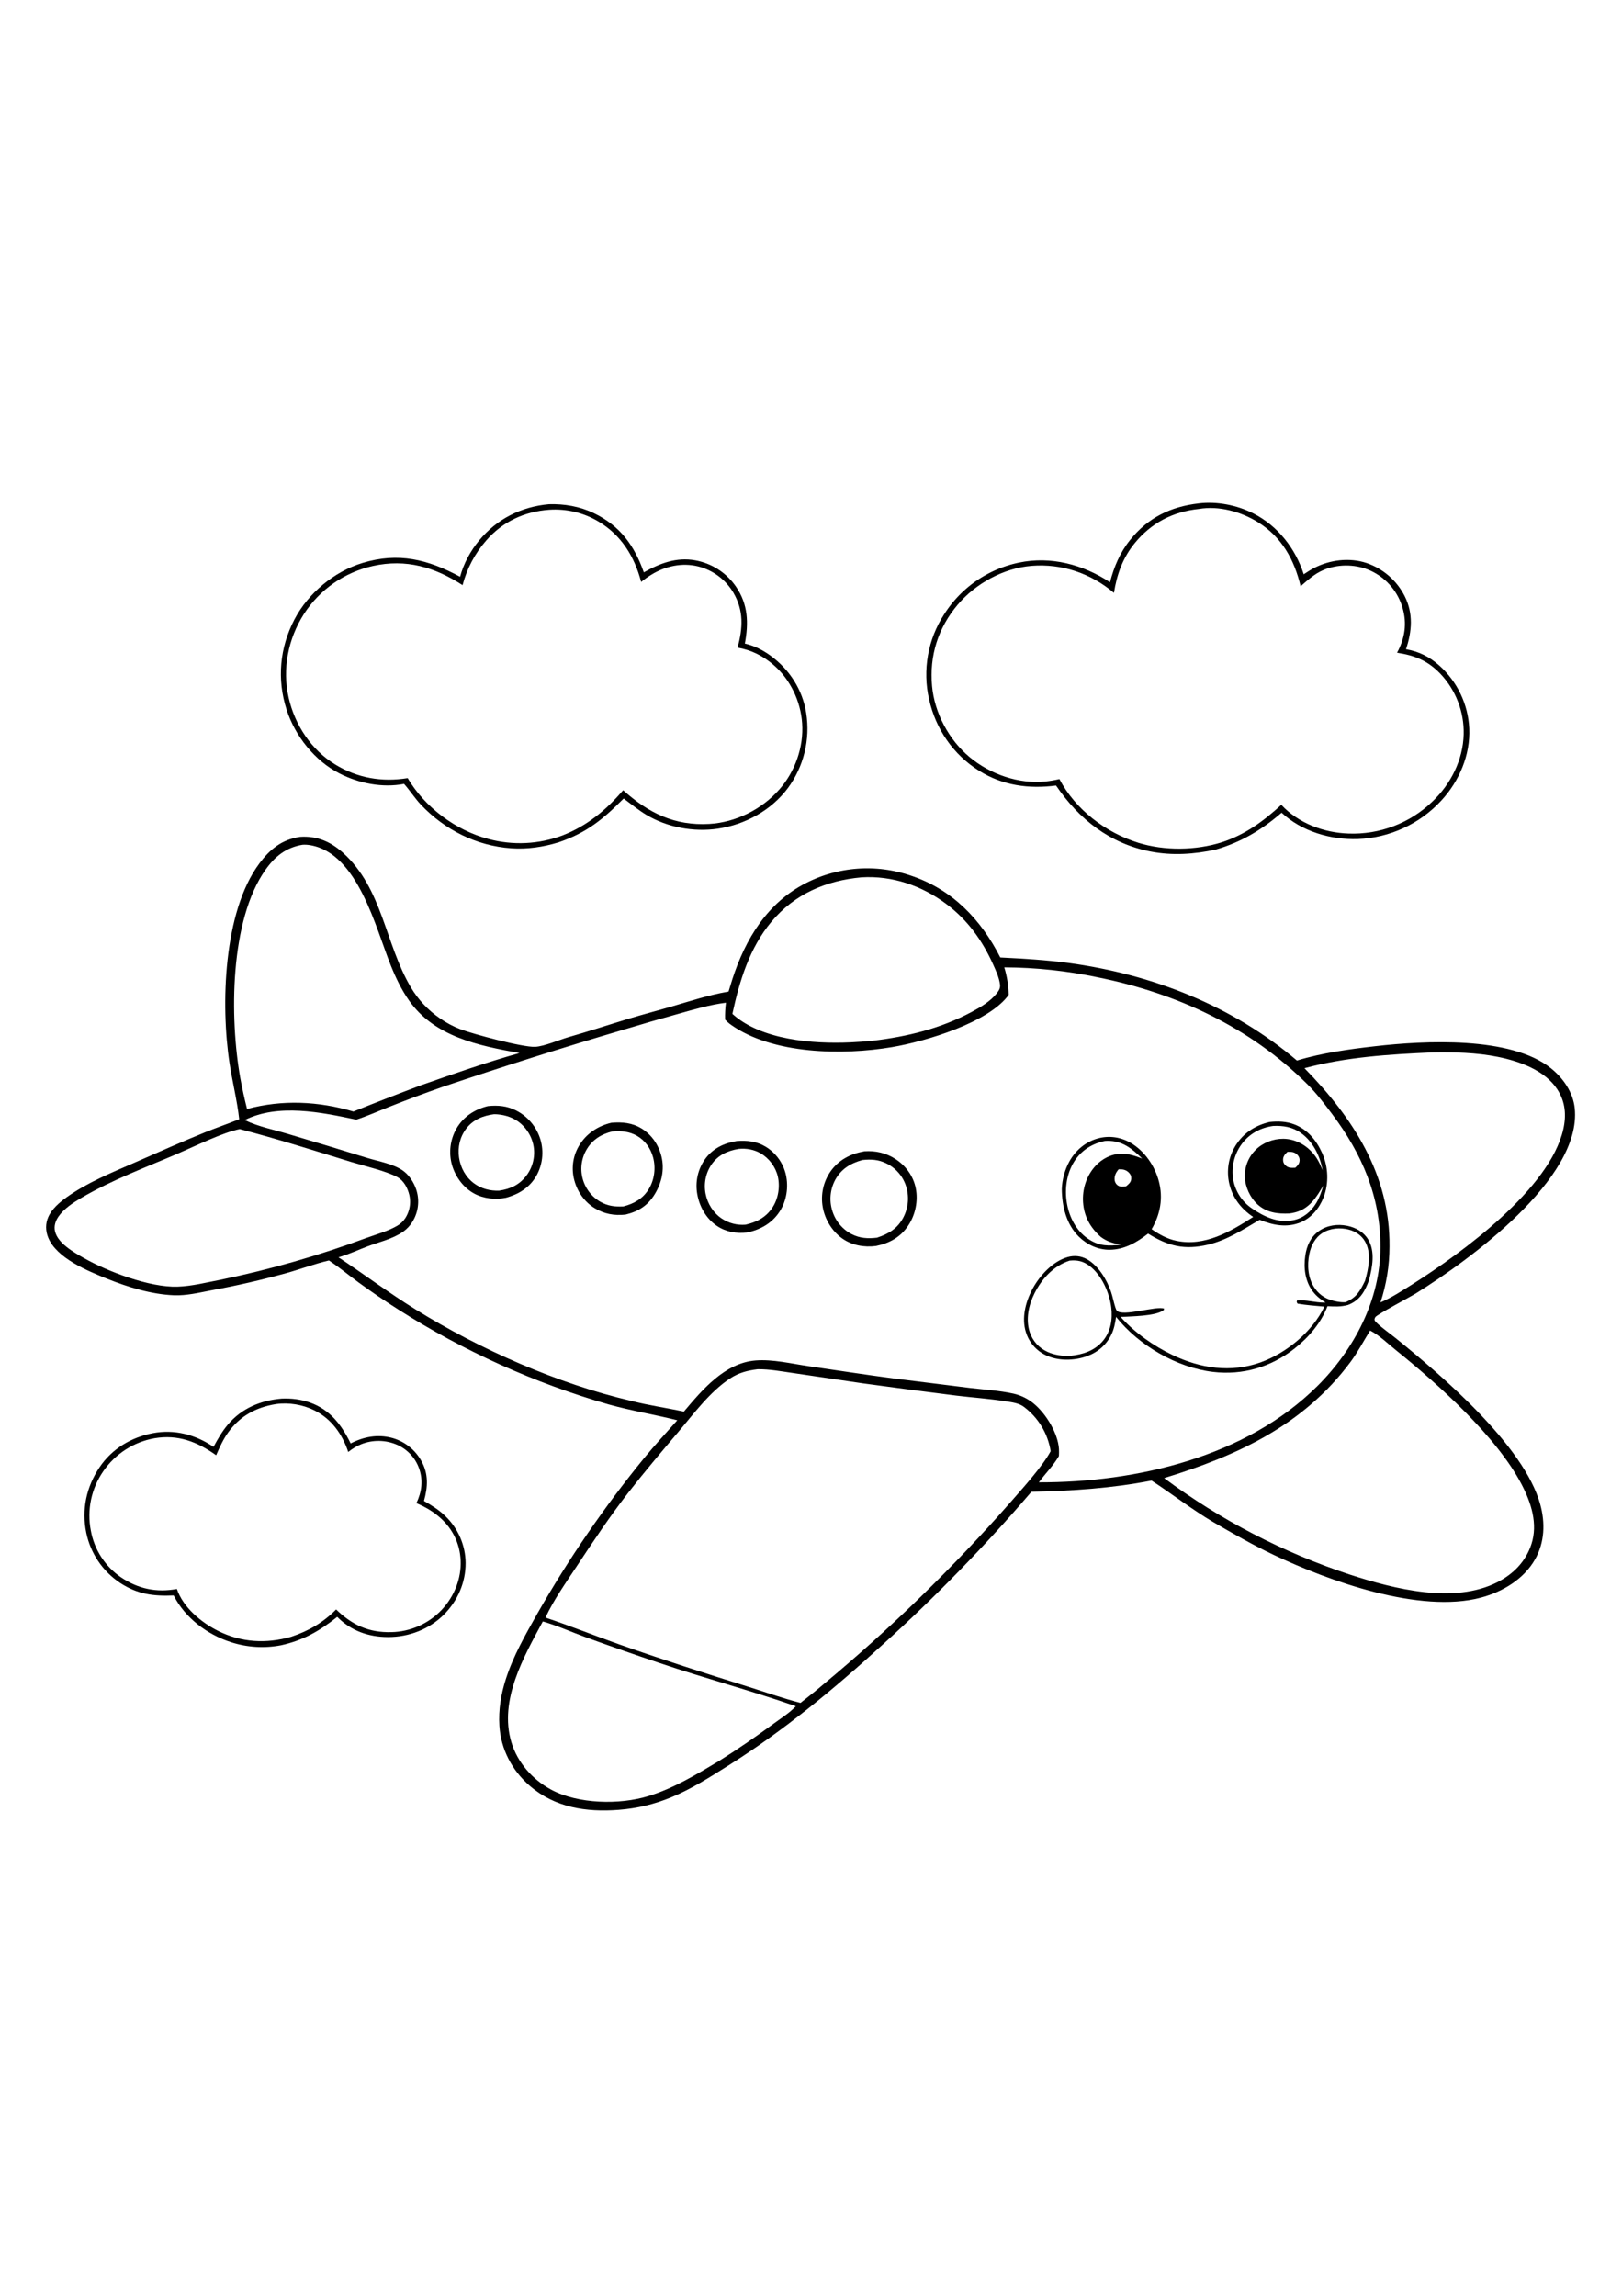 <?xml version="1.0" encoding="utf-8"?>
<!-- Generator: Adobe Illustrator 27.5.0, SVG Export Plug-In . SVG Version: 6.00 Build 0)  -->
<svg xmlns="http://www.w3.org/2000/svg" xmlns:xlink="http://www.w3.org/1999/xlink" viewBox="0 0 5000 5000" width="595" height="842" preserveAspectRatio="xMidYMid meet" data-scaled="true">
<g>
	<path d="M1434.111,3758.65c-0.371-3.343-0.825-6.675-1.362-9.995c-0.537-3.32-1.156-6.626-1.855-9.917
		c-0.703-3.291-1.486-6.561-2.349-9.81c-0.866-3.252-1.81-6.479-2.832-9.682c-1.025-3.207-2.131-6.383-3.315-9.531
		c-1.182-3.151-2.441-6.27-3.779-9.356c-1.341-3.086-2.757-6.136-4.248-9.15c-1.488-3.017-3.052-5.994-4.692-8.931
		c-1.637-2.939-3.348-5.835-5.132-8.687c-1.784-2.851-3.636-5.657-5.557-8.418c-1.924-2.76-3.914-5.472-5.972-8.135
		c-2.057-2.659-4.18-5.267-6.367-7.822c-2.191-2.555-4.442-5.055-6.753-7.5c-2.311-2.445-4.682-4.829-7.114-7.153
		c-19.648-19.17-42.129-33.018-65.835-46.587c12.017-43.467,14.57-84.116-8.906-124.834c-1.208-2.126-2.467-4.219-3.779-6.279
		c-1.312-2.064-2.674-4.092-4.087-6.084c-1.413-1.995-2.874-3.953-4.385-5.874c-1.51-1.924-3.068-3.807-4.673-5.65
		c-1.601-1.846-3.249-3.651-4.941-5.415c-1.693-1.761-3.427-3.48-5.205-5.156c-1.781-1.677-3.6-3.309-5.459-4.897
		c-1.859-1.585-3.757-3.125-5.693-4.619c-1.934-1.491-3.905-2.933-5.913-4.326c-2.005-1.396-4.046-2.741-6.123-4.033
		c-2.074-1.292-4.178-2.534-6.313-3.726c-2.135-1.188-4.299-2.323-6.489-3.403c-2.191-1.08-4.407-2.108-6.65-3.081
		c-2.243-0.97-4.508-1.885-6.797-2.744s-4.596-1.66-6.924-2.402c-2.328-0.745-4.673-1.432-7.036-2.061
		c-44.146-11.499-86.729-3.301-126.641,17.329c-27.979-57.265-63.701-104.385-125.835-126.191
		c-28.159-9.883-56.924-13.257-86.65-12.002c-65.41,5.557-124.102,29.976-166.841,81.055c-17.427,20.83-30.527,43.877-43.423,67.666
		c-55.527-37.759-120.352-54.878-187.039-42.163c-67.116,12.798-126.253,48.286-164.489,105.332
		c-40.598,60.576-55.565,130.513-40.641,202.09c0.812,3.896,1.718,7.77,2.719,11.621c1.001,3.854,2.095,7.681,3.282,11.479
		c1.188,3.799,2.467,7.567,3.838,11.304c1.371,3.737,2.832,7.438,4.384,11.104c1.552,3.665,3.192,7.29,4.92,10.874
		c1.728,3.587,3.543,7.129,5.444,10.625c1.901,3.496,3.886,6.945,5.955,10.347c2.069,3.398,4.22,6.745,6.453,10.039
		c2.233,3.297,4.544,6.537,6.935,9.717c2.391,3.183,4.857,6.305,7.4,9.365c2.543,3.063,5.159,6.062,7.848,8.994
		c2.689,2.936,5.448,5.804,8.277,8.603c2.829,2.799,5.725,5.529,8.687,8.188c2.962,2.656,5.987,5.241,9.075,7.754
		c3.088,2.51,6.236,4.943,9.443,7.3c3.207,2.36,6.47,4.639,9.788,6.836c53.717,35.005,102.179,41.094,164.854,38.481
		c34.99,69.028,103.364,120.42,176.152,143.848c6.218,2.018,12.492,3.84,18.823,5.464c6.331,1.625,12.708,3.047,19.131,4.268
		c6.423,1.224,12.876,2.244,19.36,3.062c6.488,0.817,12.993,1.428,19.517,1.836c6.523,0.407,13.053,0.609,19.59,0.605
		c6.536-0.003,13.066-0.211,19.59-0.625c6.523-0.413,13.027-1.031,19.512-1.851c6.488-0.823,12.941-1.849,19.36-3.076
		c68.174-14.927,119.131-44.175,173.198-87.456c42.583,43.003,96.133,61.919,156.206,62.139
		c64.536,0.229,127.983-23.901,173.603-70.078c41.914-42.427,66.289-98.604,65.972-158.486c-0.036-3.363-0.156-6.724-0.361-10.083
		C1434.768,3765.348,1434.482,3761.997,1434.111,3758.65z M1361.528,3923.519c-2.497,2.637-5.055,5.208-7.676,7.715
		c-2.624,2.51-5.306,4.953-8.047,7.329c-2.744,2.376-5.545,4.683-8.403,6.919c-2.858,2.24-5.768,4.406-8.73,6.5
		c-2.965,2.093-5.981,4.111-9.048,6.055c-3.063,1.943-6.174,3.812-9.331,5.605c-3.157,1.79-6.356,3.501-9.595,5.132
		c-3.242,1.631-6.523,3.182-9.844,4.653c-3.317,1.468-6.67,2.854-10.059,4.16c-3.385,1.302-6.802,2.521-10.249,3.657
		c-3.447,1.136-6.921,2.184-10.42,3.145c-3.499,0.964-7.02,1.841-10.562,2.632c-3.542,0.788-7.101,1.488-10.679,2.1
		s-7.168,1.136-10.771,1.572c-3.604,0.433-7.215,0.778-10.835,1.035c-3.62,0.253-7.245,0.42-10.874,0.498
		c-69.995,1.821-120.581-22.095-170.317-69.863c-39.961,40.396-84.937,66.421-138.76,84.229
		c-76.772,21.885-152.91,17.759-224.878-18.125c-51.958-25.908-108.188-72.49-127.129-129.253
		c-62.816,11.543-119.293-0.151-172.511-36.055c-3.021-2.073-5.988-4.222-8.902-6.445c-2.914-2.22-5.771-4.512-8.572-6.875
		c-2.8-2.363-5.541-4.795-8.221-7.295c-2.68-2.497-5.297-5.06-7.85-7.69c-2.553-2.627-5.039-5.317-7.459-8.071
		c-2.42-2.751-4.77-5.56-7.05-8.428c-2.281-2.868-4.489-5.791-6.625-8.77c-2.135-2.978-4.196-6.007-6.182-9.087
		c-1.986-3.079-3.894-6.206-5.724-9.38c-1.831-3.174-3.582-6.392-5.253-9.653c-1.671-3.262-3.261-6.563-4.768-9.902
		c-1.508-3.34-2.932-6.716-4.272-10.127c-1.34-3.408-2.595-6.849-3.765-10.322c-1.17-3.473-2.253-6.973-3.249-10.498
		c-0.996-3.529-1.905-7.078-2.725-10.649c-0.821-3.571-1.552-7.16-2.195-10.767c-0.768-3.933-1.438-7.881-2.009-11.846
		c-0.571-3.965-1.042-7.941-1.414-11.929c-0.371-3.988-0.643-7.983-0.815-11.987c-0.172-4-0.243-8.005-0.213-12.012
		c0.029-4.007,0.158-8.009,0.388-12.007c0.23-4.001,0.559-7.991,0.989-11.973c0.43-3.984,0.959-7.954,1.587-11.909
		c0.629-3.958,1.356-7.897,2.181-11.816c0.826-3.919,1.749-7.815,2.77-11.689c1.021-3.874,2.138-7.72,3.352-11.538
		c1.214-3.819,2.522-7.603,3.925-11.353c1.403-3.753,2.899-7.469,4.489-11.147c1.589-3.675,3.269-7.31,5.04-10.903
		c1.771-3.594,3.632-7.14,5.581-10.64c1.949-3.499,3.984-6.948,6.106-10.347c2.122-3.398,4.328-6.742,6.617-10.029
		c2.273-3.298,4.626-6.537,7.058-9.717c2.433-3.18,4.943-6.299,7.529-9.355c2.587-3.057,5.248-6.049,7.982-8.975
		c2.735-2.923,5.54-5.778,8.416-8.564c2.876-2.79,5.819-5.504,8.829-8.144c3.01-2.64,6.083-5.205,9.22-7.695
		c3.136-2.491,6.332-4.901,9.588-7.232c3.255-2.331,6.567-4.58,9.934-6.748c3.367-2.168,6.785-4.251,10.255-6.25
		c3.47-1.999,6.987-3.911,10.551-5.738c3.564-1.826,7.172-3.563,10.822-5.21c3.65-1.647,7.339-3.202,11.065-4.663
		c3.727-1.465,7.488-2.837,11.283-4.116c3.795-1.279,7.618-2.464,11.472-3.555c3.853-1.091,7.731-2.085,11.633-2.983
		c3.902-0.898,7.825-1.699,11.767-2.402c72.896-12.324,131.861,10.669,190.304,52.231c10.815-24.648,21.616-48.848,37.505-70.767
		c36.968-50.991,86.128-76.938,147.388-86.865c39.546-5.454,82.378,1.719,118.066,19.507
		c52.725,26.284,85.928,73.267,104.243,128.135c12.656-9.976,25.879-18.364,40.898-24.248c2.188-0.856,4.393-1.657,6.616-2.402
		c2.227-0.746,4.469-1.437,6.728-2.075c2.259-0.635,4.533-1.216,6.821-1.743c2.288-0.524,4.588-0.993,6.899-1.406
		c2.311-0.414,4.63-0.768,6.958-1.064c2.328-0.299,4.661-0.542,7.002-0.728c2.34-0.182,4.684-0.309,7.031-0.381
		c2.344-0.069,4.689-0.08,7.036-0.034c2.347,0.045,4.692,0.148,7.036,0.307c2.34,0.159,4.676,0.378,7.007,0.654
		c2.331,0.274,4.655,0.606,6.973,0.997c2.314,0.387,4.618,0.832,6.909,1.333c2.295,0.504,4.575,1.063,6.841,1.675
		c2.266,0.615,4.515,1.284,6.748,2.007s4.447,1.5,6.641,2.334c2.194,0.833,4.367,1.719,6.519,2.656
		c1.927,0.846,3.83,1.74,5.708,2.68c1.881,0.94,3.737,1.929,5.567,2.964c1.833,1.035,3.636,2.114,5.41,3.237
		c1.777,1.126,3.525,2.297,5.244,3.511c1.716,1.211,3.402,2.466,5.059,3.765c1.654,1.299,3.273,2.638,4.858,4.019
		c1.589,1.38,3.141,2.8,4.658,4.258c1.514,1.455,2.992,2.949,4.433,4.483c1.439,1.533,2.839,3.1,4.199,4.702
		c1.364,1.601,2.684,3.237,3.96,4.907c1.279,1.67,2.516,3.371,3.711,5.103c1.195,1.732,2.344,3.491,3.448,5.278
		c1.107,1.79,2.166,3.607,3.179,5.449c1.012,1.843,1.979,3.709,2.9,5.601c0.918,1.891,1.789,3.804,2.612,5.737
		c0.823,1.937,1.598,3.892,2.324,5.864c13.613,37.29,8.892,73.076-7.793,108.35c27.798,11.719,52.783,26.26,75.205,46.626
		c37.31,33.891,58.916,79.16,61.143,129.556C1422.47,3827.562,1400.146,3882.386,1361.528,3923.519z"/>
	<path d="M1047.001,1346.132c59.854,30.444,132.178,44.785,198.535,31.919l2.036,2.32c17.661,20.332,32.134,43.154,50.747,62.695
		c73.545,77.202,170.664,125.962,277.515,133.428c49.834,3.486,98.804-3.833,146.401-18.481
		c86.484-29.399,137.197-71.357,200.283-134.829c22.817,16.836,45.186,35.415,69.482,50.029
		c64.385,38.721,146.362,53.789,220.464,42.891c84.185-12.383,165-56.299,216.289-125.088c3.018-4.095,5.933-8.261,8.745-12.5
		c2.813-4.242,5.518-8.548,8.115-12.92c2.598-4.372,5.086-8.806,7.466-13.301c2.383-4.496,4.652-9.048,6.807-13.657
		c2.155-4.606,4.194-9.265,6.118-13.975c1.924-4.707,3.73-9.459,5.42-14.258c1.693-4.798,3.263-9.635,4.712-14.512
		c1.452-4.876,2.781-9.785,3.989-14.727c1.211-4.941,2.296-9.909,3.257-14.902c0.964-4.993,1.803-10.01,2.52-15.049
		c0.716-5.036,1.307-10.086,1.772-15.151c0.466-5.065,0.806-10.138,1.021-15.22c0.215-5.085,0.304-10.169,0.269-15.254
		c-0.036-5.088-0.198-10.171-0.488-15.249c-0.286-5.078-0.698-10.146-1.235-15.205c-0.537-5.059-1.199-10.101-1.987-15.127
		c-11.118-71.768-51.216-134.248-109.702-176.865c-23.882-17.407-50.459-30.981-79.404-37.534
		c11.67-63.511,10.259-120.371-27.339-175.376c-1.813-2.643-3.691-5.239-5.635-7.788c-1.94-2.552-3.944-5.054-6.01-7.505
		c-2.067-2.448-4.193-4.845-6.377-7.192c-2.188-2.344-4.43-4.632-6.729-6.865c-2.298-2.236-4.652-4.412-7.061-6.528
		c-2.406-2.116-4.863-4.171-7.373-6.167c-2.507-1.995-5.063-3.927-7.671-5.796c-2.604-1.868-5.252-3.672-7.945-5.41
		c-2.695-1.735-5.431-3.403-8.208-5.005c-2.777-1.602-5.592-3.133-8.447-4.595c-2.852-1.461-5.739-2.852-8.662-4.17
		c-2.92-1.315-5.872-2.559-8.857-3.731c-2.985-1.172-5.996-2.269-9.033-3.291c-3.037-1.022-6.099-1.969-9.185-2.842
		c-3.086-0.869-6.191-1.662-9.316-2.378c-3.122-0.716-6.261-1.354-9.419-1.914c-57.461-10.376-108.97,9.165-158.203,37.114
		c-29.268-83.027-73.345-143.755-154.272-182.626c-42.837-20.576-90.762-28.882-138.1-27.417
		c-85.215,7.529-160.137,45.063-215.01,111.279c-26.992,32.578-48.022,71.382-59.018,112.31
		c-99.155-53.54-189.907-76.245-300.947-42.534c-87.427,26.543-167.27,92.983-209.585,173.828
		c-45.547,87.026-54.424,184.336-24.438,277.798C909.526,1230.537,969.98,1306.953,1047.001,1346.132z M936.777,854.614
		c3.005-4.662,6.12-9.247,9.346-13.755c3.229-4.508,6.566-8.936,10.01-13.281c3.441-4.346,6.987-8.605,10.64-12.778
		c3.652-4.17,7.404-8.25,11.255-12.241c3.848-3.991,7.793-7.884,11.836-11.68c4.04-3.799,8.169-7.495,12.388-11.089
		c4.222-3.597,8.529-7.088,12.92-10.474c4.391-3.385,8.862-6.662,13.413-9.829c4.547-3.167,9.172-6.222,13.872-9.165
		c4.7-2.942,9.469-5.768,14.307-8.477c4.837-2.708,9.738-5.298,14.702-7.768s9.985-4.819,15.063-7.046
		c5.078-2.227,10.208-4.326,15.391-6.299c5.179-1.976,10.405-3.825,15.679-5.547c5.27-1.719,10.579-3.309,15.928-4.771
		c5.348-1.461,10.729-2.791,16.142-3.989c102.114-22.51,190.137,3.477,276.245,59.106c1.657-6.354,3.496-12.656,5.518-18.906
		c2.025-6.247,4.228-12.43,6.611-18.55c2.386-6.116,4.946-12.16,7.681-18.13c2.737-5.97,5.646-11.856,8.725-17.656
		c3.08-5.801,6.325-11.507,9.736-17.119c3.415-5.612,6.987-11.118,10.718-16.518c3.734-5.403,7.622-10.693,11.665-15.869
		c4.043-5.176,8.232-10.229,12.568-15.161c50.615-58.051,117.622-88.891,193.921-94.399c6.523-0.449,13.055-0.653,19.595-0.61
		c6.54,0.042,13.068,0.329,19.585,0.859c6.517,0.53,13.006,1.305,19.468,2.324c6.458,1.016,12.871,2.273,19.238,3.774
		c6.364,1.497,12.665,3.23,18.901,5.2c6.234,1.973,12.386,4.175,18.457,6.606c6.071,2.432,12.041,5.088,17.91,7.969
		c5.873,2.881,11.628,5.977,17.266,9.287c71.455,41.943,112.3,108.432,132.998,187.04c9.761-8.213,20.449-15.552,31.304-22.251
		c43.213-26.665,95.4-38.042,145.19-25.44c2.783,0.713,5.545,1.493,8.286,2.339c2.744,0.85,5.467,1.764,8.169,2.744
		c2.698,0.983,5.371,2.03,8.018,3.14c2.65,1.113,5.269,2.288,7.856,3.525c2.591,1.24,5.15,2.544,7.676,3.911
		c2.529,1.364,5.021,2.79,7.476,4.277c2.458,1.484,4.878,3.029,7.261,4.634c2.379,1.605,4.72,3.269,7.021,4.99
		c2.298,1.719,4.554,3.493,6.768,5.322c2.213,1.83,4.381,3.713,6.504,5.649c2.122,1.937,4.194,3.924,6.216,5.962
		c2.025,2.035,3.999,4.12,5.923,6.255c1.92,2.132,3.789,4.312,5.605,6.538c1.813,2.227,3.573,4.496,5.279,6.807
		c1.706,2.311,3.353,4.662,4.941,7.051c1.588,2.393,3.118,4.823,4.59,7.29c32.788,56.216,29.262,109.014,13.208,169.702
		c42.349,7.27,78.608,25.474,111.113,53.608c51.514,44.585,83.296,111.865,87.876,179.629
		c4.971,73.628-21.812,148.803-70.469,204.043c-53.882,61.167-134.17,101.308-215.6,106.015
		c-107.515,6.221-187.754-33.853-265.708-103.818c-52.954,61.558-110.806,109.438-186.968,139.272
		c-4.522,1.699-9.074,3.311-13.657,4.834c-4.583,1.523-9.196,2.957-13.838,4.302c-4.639,1.344-9.302,2.598-13.989,3.76
		c-4.691,1.162-9.401,2.233-14.131,3.213c-4.729,0.98-9.476,1.867-14.238,2.661c-4.766,0.794-9.544,1.496-14.336,2.104
		c-4.792,0.609-9.595,1.125-14.409,1.548c-4.811,0.423-9.629,0.752-14.453,0.987c-4.824,0.234-9.652,0.376-14.482,0.425
		c-4.831,0.046-9.66-0.002-14.487-0.142c-4.828-0.14-9.652-0.374-14.473-0.703c-4.818-0.329-9.629-0.75-14.434-1.265
		c-4.802-0.514-9.592-1.123-14.37-1.826c-4.779-0.7-9.543-1.494-14.292-2.383c-4.749-0.885-9.479-1.864-14.189-2.935
		c-4.71-1.071-9.398-2.233-14.063-3.486c-101.113-26.47-196.343-97.515-249.487-187.69c-78.95,12.998-154.976-0.039-223.628-42.154
		c-73.799-45.273-124.087-121.831-143.184-205.464C869.614,1023.955,888.09,931.167,936.777,854.614z"/>
	<path d="M2856.278,1066.357c0.42,5.674,0.983,11.334,1.689,16.982c0.707,5.645,1.552,11.27,2.539,16.875
		c0.986,5.602,2.113,11.177,3.379,16.724c20.444,92.002,74.165,170.596,154.297,220.718c72.832,45.557,153.31,56.392,237.207,45.444
		c70.567,104.165,166.138,179.102,291.665,203.413c67.168,13.008,133.994,8.388,200.474-6.001
		c78.813-22.959,141.25-60.298,203.154-113.608c62.1,57.886,151.372,83.789,235.176,81.074c6.051-0.231,12.095-0.612,18.13-1.143
		c6.032-0.527,12.047-1.205,18.047-2.031c6.002-0.824,11.979-1.795,17.93-2.915c5.953-1.12,11.875-2.386,17.764-3.799
		c5.888-1.413,11.74-2.969,17.554-4.668c5.814-1.699,11.582-3.54,17.305-5.522c5.723-1.986,11.393-4.11,17.012-6.372
		c5.618-2.262,11.177-4.661,16.675-7.197c5.501-2.539,10.936-5.21,16.304-8.013c5.367-2.803,10.664-5.737,15.889-8.804
		c5.225-3.066,10.369-6.258,15.435-9.575c5.065-3.32,10.047-6.761,14.946-10.322c4.896-3.564,9.702-7.248,14.419-11.05
		c4.713-3.799,9.333-7.713,13.857-11.743c4.521-4.027,8.942-8.164,13.262-12.412c4.32-4.245,8.532-8.594,12.637-13.047
		c55.166-59.473,89.814-140.82,86.089-222.422c-0.222-4.577-0.556-9.146-1.001-13.706s-1.006-9.106-1.679-13.638
		c-0.671-4.531-1.454-9.045-2.349-13.54c-0.895-4.492-1.901-8.962-3.017-13.408c-1.117-4.443-2.342-8.856-3.677-13.237
		c-1.338-4.385-2.782-8.732-4.332-13.042c-1.549-4.313-3.205-8.584-4.965-12.813c-1.762-4.232-3.626-8.417-5.596-12.554
		c-1.97-4.137-4.04-8.223-6.211-12.256c-2.171-4.037-4.441-8.016-6.812-11.938c-2.367-3.923-4.831-7.783-7.392-11.582
		c-2.559-3.802-5.21-7.537-7.954-11.206c-2.744-3.669-5.578-7.267-8.501-10.796c-2.923-3.529-5.932-6.982-9.024-10.361
		c-3.096-3.382-6.271-6.685-9.526-9.907c-3.258-3.223-6.593-6.362-10.005-9.419c-30.888-27.593-62.241-43.11-102.973-50.552
		c18.53-55.161,22.769-110.381-4.063-163.706c-1.507-2.969-3.086-5.898-4.736-8.789c-1.651-2.894-3.369-5.746-5.156-8.555
		s-3.641-5.573-5.562-8.291c-1.921-2.718-3.906-5.389-5.957-8.013c-2.051-2.624-4.164-5.195-6.338-7.715
		c-2.174-2.522-4.409-4.99-6.704-7.402c-2.295-2.412-4.646-4.767-7.056-7.065c-2.409-2.301-4.872-4.541-7.388-6.719
		c-2.516-2.181-5.083-4.298-7.7-6.353c-2.621-2.057-5.288-4.049-8.003-5.977c-2.715-1.924-5.476-3.783-8.281-5.576
		c-2.806-1.793-5.653-3.517-8.54-5.171c-2.891-1.657-5.819-3.242-8.784-4.756c-2.966-1.514-5.965-2.954-8.999-4.321
		c-3.037-1.367-6.105-2.661-9.204-3.882c-3.096-1.221-6.221-2.365-9.375-3.433c-52.505-17.378-113.174-9.834-161.807,15.547
		c-10.869,5.674-21.318,12.515-31.548,19.253c-25.913-79.912-79.688-148.998-155.361-187.592
		c-50.264-25.635-112.295-37.705-168.506-30.864c-86.914,10.083-156.621,44.057-211.826,113.222
		c-31.069,38.921-48.994,81.924-61.543,129.731c-82.988-54.526-182.158-81.045-280.674-60.435c-2.936,0.602-5.864,1.242-8.784,1.919
		c-2.92,0.681-5.831,1.395-8.735,2.143c-2.9,0.749-5.792,1.535-8.677,2.358c-2.881,0.824-5.752,1.683-8.613,2.578
		c-2.861,0.895-5.711,1.826-8.55,2.793c-2.838,0.967-5.664,1.968-8.477,3.003c-2.813,1.038-5.61,2.111-8.394,3.218
		c-2.786,1.107-5.558,2.25-8.315,3.428c-2.757,1.175-5.5,2.386-8.228,3.633c-2.725,1.247-5.435,2.526-8.13,3.838
		c-2.695,1.315-5.373,2.663-8.032,4.043c-2.659,1.38-5.303,2.795-7.93,4.243c-2.624,1.449-5.23,2.928-7.817,4.438
		c-2.588,1.514-5.156,3.059-7.705,4.634c-2.552,1.579-5.082,3.188-7.588,4.829c-2.51,1.641-4.999,3.312-7.466,5.015
		c-2.467,1.703-4.912,3.436-7.334,5.2c-2.425,1.765-4.826,3.56-7.202,5.386c-2.38,1.823-4.735,3.677-7.065,5.561
		c-2.334,1.881-4.642,3.794-6.924,5.737c-2.285,1.94-4.544,3.91-6.777,5.908c-2.236,1.999-4.447,4.025-6.631,6.079
		c-2.185,2.054-4.341,4.134-6.47,6.24c-2.132,2.109-4.238,4.245-6.318,6.406c-2.077,2.158-4.126,4.344-6.147,6.558
		c-2.024,2.21-4.02,4.447-5.986,6.709c-1.966,2.263-3.905,4.549-5.815,6.86c-1.911,2.311-3.791,4.645-5.64,7.002
		c-1.852,2.36-3.674,4.741-5.464,7.143c-1.79,2.402-3.551,4.828-5.283,7.275c-1.732,2.448-3.431,4.917-5.098,7.407
		c-1.67,2.49-3.307,5.001-4.912,7.534c-3.102,4.769-6.084,9.613-8.945,14.531c-2.861,4.918-5.597,9.906-8.208,14.961
		c-2.611,5.056-5.093,10.172-7.446,15.352c-2.354,5.182-4.577,10.418-6.67,15.708c-2.09,5.29-4.048,10.63-5.874,16.021
		c-1.823,5.391-3.511,10.822-5.063,16.294c-1.553,5.475-2.967,10.985-4.243,16.528c-1.276,5.544-2.414,11.116-3.413,16.719
		c-0.996,5.602-1.852,11.226-2.568,16.87c-0.716,5.645-1.291,11.304-1.724,16.978c-0.429,5.674-0.719,11.354-0.869,17.041
		c-0.146,5.687-0.151,11.375-0.015,17.065C2855.575,1055.003,2855.855,1060.683,2856.278,1066.357z M2952.391,825.605
		c55.762-65.708,141.655-112.734,228.076-119.585c93.096-7.373,182.515,23.271,253.433,83.359
		c8.745-56.416,27.217-107.974,63.599-152.725c51.088-62.842,118.115-97.554,198.139-105.898
		c61.982-10.62,129.814,8.325,182.334,40.913c73.267,45.463,111.709,115.302,131.357,197.236
		c28.174-24.16,49.033-44.273,85.591-55.63c45.015-13.979,96.675-10.303,138.438,11.895c2.698,1.413,5.359,2.893,7.983,4.438
		c2.624,1.55,5.207,3.163,7.749,4.839c2.545,1.676,5.045,3.417,7.5,5.22c2.455,1.804,4.863,3.667,7.227,5.591
		c2.36,1.924,4.671,3.906,6.934,5.947c2.262,2.041,4.471,4.138,6.626,6.289c2.155,2.152,4.256,4.355,6.304,6.611
		c2.044,2.259,4.032,4.567,5.962,6.924c1.927,2.357,3.796,4.761,5.605,7.212c1.806,2.451,3.551,4.948,5.234,7.49
		c1.683,2.539,3.299,5.119,4.849,7.739c1.553,2.621,3.039,5.278,4.458,7.974c1.419,2.695,2.769,5.425,4.048,8.188
		c1.282,2.764,2.493,5.559,3.633,8.384c1.139,2.826,2.208,5.677,3.208,8.555c0.996,2.877,1.919,5.78,2.769,8.706
		c14.341,48.726,7.197,94.492-16.87,138.516c54.448,8.413,94.17,24.175,133.1,64.434c2.956,3.102,5.833,6.276,8.633,9.521
		c2.8,3.245,5.518,6.558,8.155,9.937c2.637,3.376,5.188,6.815,7.656,10.317c2.471,3.502,4.852,7.064,7.144,10.684
		c2.295,3.62,4.498,7.295,6.611,11.025c2.116,3.727,4.138,7.503,6.064,11.328c1.927,3.828,3.762,7.7,5.503,11.616
		c1.738,3.919,3.379,7.877,4.922,11.875c1.546,3.997,2.992,8.029,4.336,12.095c1.348,4.069,2.594,8.169,3.74,12.3
		c1.146,4.127,2.191,8.281,3.135,12.461c0.94,4.183,1.779,8.385,2.515,12.607c0.739,4.219,1.372,8.455,1.899,12.71
		c0.527,4.251,0.95,8.514,1.27,12.788c0.319,4.274,0.534,8.553,0.645,12.837c0.111,4.284,0.115,8.568,0.015,12.852
		c-1.9,78.677-39.82,153.76-96.475,207.417c-4.268,4.105-8.635,8.101-13.101,11.987c-4.469,3.884-9.031,7.653-13.686,11.309
		c-4.658,3.659-9.406,7.196-14.243,10.61c-4.834,3.418-9.751,6.712-14.751,9.883c-5,3.171-10.077,6.214-15.229,9.131
		c-5.153,2.917-10.376,5.701-15.669,8.354c-5.296,2.653-10.653,5.171-16.069,7.554c-5.42,2.383-10.897,4.629-16.431,6.738
		s-11.117,4.079-16.748,5.908c-5.631,1.826-11.305,3.511-17.021,5.054s-11.467,2.943-17.251,4.199
		c-5.788,1.253-11.604,2.36-17.446,3.32c-5.843,0.964-11.706,1.779-17.588,2.446c-5.882,0.667-11.779,1.187-17.69,1.558
		c-5.908,0.371-11.823,0.594-17.744,0.669c-5.918,0.075-11.836,0-17.754-0.225c-76.553-2.456-154.551-31.787-207.251-88.438
		c-55.859,50.869-110.781,91.479-183.32,115.317c-80.449,25.386-176.924,26.646-257.593,1.528
		c-100.386-31.255-194.018-102.446-243.081-196.22c-14.111,3.34-28.374,5.789-42.788,7.348
		c-83.091,8.438-170.186-22.007-233.965-74.97c-64.023-53.174-108.242-136.035-115.849-218.984
		C2864.608,983.354,2891.747,897.06,2952.391,825.605z"/>
	<path d="M4302.952,3086.644c-11.826-9.58-58.896-43.853-64.785-54.155c-2.29-4.014-0.62-7.544,1.67-11.26
		c4.917-7.983,107.373-62.109,124.927-73.022c162.466-100.977,511.684-353.233,489.501-570.42
		c-5.034-49.258-35.376-92.822-73.257-123.271c-124.092-99.727-390.532-85.347-542.255-67.954
		c-80.078,9.179-163.491,20.532-240.786,44.111c-199.224-169.268-446.279-265.845-703.794-300.718
		c-70.024-9.478-140.142-13.398-210.654-16.948c-59.854-117.92-148.989-210.576-276.948-252.695
		c-3.265-1.11-6.543-2.178-9.834-3.203c-3.291-1.029-6.594-2.015-9.907-2.959c-3.317-0.944-6.644-1.847-9.98-2.71
		c-3.34-0.863-6.688-1.683-10.044-2.461c-3.359-0.778-6.727-1.515-10.103-2.212c-3.379-0.693-6.764-1.344-10.156-1.953
		c-3.392-0.612-6.792-1.18-10.2-1.704c-3.408-0.524-6.821-1.008-10.239-1.45c-3.421-0.44-6.846-0.837-10.273-1.192
		c-3.428-0.354-6.86-0.666-10.298-0.932c-3.437-0.27-6.878-0.497-10.322-0.679c-3.441-0.186-6.885-0.326-10.332-0.42
		c-3.444-0.098-6.889-0.153-10.337-0.166c-3.447-0.01-6.895,0.023-10.342,0.097c-3.447,0.072-6.893,0.189-10.337,0.352
		c-3.444,0.16-6.885,0.363-10.322,0.61c-3.441,0.244-6.877,0.532-10.308,0.864c-3.431,0.332-6.857,0.708-10.278,1.128
		c-3.421,0.417-6.838,0.875-10.249,1.377c-3.411,0.505-6.815,1.05-10.21,1.636c-3.399,0.589-6.789,1.219-10.171,1.89
		c-3.379,0.674-6.751,1.388-10.117,2.144c-3.362,0.755-6.715,1.552-10.059,2.392c-3.343,0.84-6.676,1.722-10,2.647
		c-3.32,0.921-6.629,1.885-9.927,2.89c-3.297,1.006-6.582,2.053-9.854,3.14c-3.271,1.087-6.528,2.215-9.77,3.384
		c-3.245,1.169-6.475,2.378-9.688,3.628c-3.213,1.25-6.41,2.539-9.59,3.867c-3.18,1.328-6.344,2.697-9.492,4.106
		c-3.147,1.406-6.276,2.852-9.385,4.336c-3.112,1.488-6.204,3.013-9.277,4.575c-119.556,60.605-187.593,172.773-227.544,296.499
		c-4.121,12.715-8.057,25.485-11.807,38.311l-2.69,0.444c-57.979,10.015-116.387,29.116-172.886,45.581
		c-44.111,12.856-88.657,24.478-132.627,37.739c-61.528,18.56-122.466,38.804-184.302,56.387
		c-29.136,8.281-74.761,28.506-103.301,30.107c-37.964,2.134-193.35-39.883-230.483-54.17c-11.224-4.281-22.142-9.237-32.754-14.868
		c-10.612-5.635-20.835-11.903-30.669-18.804c-4.538-3.105-8.989-6.333-13.354-9.683c-4.362-3.346-8.631-6.81-12.808-10.391
		c-4.173-3.578-8.247-7.267-12.222-11.069c-3.978-3.799-7.848-7.703-11.611-11.714c-3.763-4.01-7.414-8.12-10.952-12.329
		c-3.542-4.209-6.964-8.511-10.269-12.905c-3.307-4.395-6.492-8.875-9.556-13.442c-3.063-4.567-6.001-9.214-8.813-13.94
		c-79.556-134.307-86.929-304.619-209.131-414.677c-38.369-34.561-80.62-52.71-132.666-49.102
		c-55.972,8.418-92.505,37.9-125.723,82.627c-110.664,149.038-118.769,436.264-91.338,615.375
		c8.75,57.119,23.438,114.961,29.736,172.154c-34.351,14.067-69.521,25.923-103.901,39.858
		c-73.535,29.805-146.212,62.295-218.91,94.106c-70.549,30.874-145.139,61.05-208.254,105.942
		c-22.294,15.86-46.281,36.162-57.547,61.675c-8.933,20.229-8.543,42.309-0.382,62.715
		c25.558,63.906,121.786,103.276,181.708,127.363c64.263,25.835,136.998,48.247,206.618,50.913
		c37.954,1.45,77.261-8.032,114.409-15.181c77.959-14.303,155.138-32.008,231.538-53.115c43.887-12.178,87.06-28.638,131.362-38.931
		c31.299,20.742,60.249,44.819,90.483,67.061c40.648,29.648,82.2,57.969,124.658,84.961c25.036,15.931,50.348,31.408,75.938,46.431
		c25.592,15.023,51.444,29.583,77.554,43.682c26.113,14.098,52.469,27.726,79.067,40.884c26.598,13.155,53.423,25.828,80.474,38.022
		c27.054,12.197,54.316,23.906,81.787,35.127c27.474,11.218,55.138,21.942,82.993,32.173s55.884,19.959,84.087,29.185
		s56.563,17.944,85.078,26.157c70.044,19.531,141.367,31.084,211.684,48.813c-33.765,38.012-68.462,75.581-100.845,114.771
		c-30.879,37.763-60.957,76.153-90.234,115.171c-29.277,39.02-57.726,78.633-85.347,118.838
		c-27.624,40.205-54.394,80.97-80.312,122.295c-25.921,41.325-50.969,83.172-75.142,125.542
		c-36.817,65.234-73.56,129.096-96.646,200.913c-15.059,46.86-22.969,94.775-19.888,144.053
		c4.517,72.241,38.916,137.749,93.589,184.951c77.827,67.188,173.589,81.699,273.603,74.146
		c58.071-4.385,110.156-17.08,163.945-39.273c61.084-25.2,117.612-61.474,173.354-96.528
		c172.934-108.765,327.563-237.329,478.232-374.619c80.759-73.053,159.125-148.59,235.098-226.611
		c75.97-78.017,149.395-158.365,220.273-241.04l1.978-2.329c125.542-2.671,246.699-10.464,370.278-34.497
		c64.195,41.821,124.214,88.882,190.366,128.061c61.299,35.669,122.544,70.811,186.675,101.255
		c169.248,80.352,449.707,181.24,637.641,131.577c66.821-17.656,132.407-56.421,167.354-117.769
		c30.014-52.69,31.909-112.959,15.972-170.449C4697.795,3417.416,4445.715,3202.347,4302.952,3086.644z M4413.719,2205.639
		c67.197-1.323,138.168,0.332,204.14,13.784c66.396,13.54,144.8,41.138,183.281,100.893c24.38,37.866,27.617,79.106,17.91,122.114
		c-41.465,183.706-311.708,380.317-464.604,477.466c-31.865,19.897-64.302,41.431-98.955,56.123
		c4.573-13.844,8.59-27.848,12.051-42.012c3.46-14.164,6.353-28.442,8.677-42.837c2.327-14.395,4.08-28.857,5.259-43.389
		c1.175-14.534,1.774-29.092,1.797-43.672c2.153-221.069-112.505-397.197-262.129-549.868
		C4148.987,2219.896,4282.103,2211.4,4413.719,2205.639z M2378.392,1802.406c71.616-85.268,167.949-126.46,277.236-136.352
		c94.873-5.825,185.986,25.449,261.68,82.271c65.698,49.311,110.791,112.138,144.311,186.587
		c8.681,19.282,18.34,40.083,20.986,61.245c1.445,11.548-3.379,18.916-10.347,27.744c-19.155,24.263-49.648,42.305-76.509,56.699
		c-96.011,51.46-198.867,76.396-306.25,89.126c-22.682,2.168-45.404,3.788-68.164,4.859
		c-115.146,5.171-275.263-7.173-363.667-87.778C2279.413,1985.517,2310.599,1883.129,2378.392,1802.406z M818.735,1642.216
		c29.062-40.947,63.437-68.232,113.672-76.577c8.418-0.547,16.172-0.068,24.507,1.372
		c146.528,25.317,200.762,254.018,248.013,371.255c14.893,36.958,32.515,73.76,55.391,106.499
		c78.872,112.876,214.59,139.731,341.118,162.783c-103.301,29.058-203.384,64.155-304.629,99.614
		c-69.427,26.081-138.553,52.939-207.378,80.576c-107.241-31.753-219.604-37.148-327.837-7.759
		c-8.144-31.999-15.181-64.238-21.108-96.719C708.095,2099.789,707.612,1798.783,818.735,1642.216z M907.197,2850.321
		c-74.853,21.449-150.408,40.05-226.665,55.806c-43.647,8.311-88.965,19.985-133.428,21.426
		c-85.669,2.778-215.474-46.66-289.385-88.682c-30.408-17.29-79.403-45.01-88.105-81.743c-3.908-16.494,1.428-32.29,10.87-45.894
		c16.528-23.813,44.396-42.109,68.986-56.597c94.395-55.635,199.331-94.497,299.753-137.724
		c51.582-22.202,138.735-65.034,189.853-74.98c115.322,29.927,229.326,66.191,343.183,101.201
		c39.082,12.012,108.97,28.101,142.9,46.905c19.731,10.933,31.328,33.232,36.519,54.448c0.361,1.526,0.683,3.062,0.967,4.604
		c0.283,1.543,0.527,3.092,0.732,4.648c0.205,1.556,0.371,3.117,0.498,4.683c0.127,1.562,0.215,3.128,0.264,4.697
		c0.046,1.569,0.052,3.138,0.019,4.707c-0.029,1.569-0.101,3.137-0.215,4.702c-0.111,1.566-0.26,3.127-0.449,4.683
		c-0.189,1.559-0.418,3.112-0.689,4.658c-0.267,1.543-0.574,3.081-0.923,4.614c-0.345,1.53-0.729,3.05-1.152,4.56
		c-0.423,1.511-0.885,3.01-1.387,4.497c-0.498,1.488-1.034,2.962-1.607,4.424c-0.573,1.461-1.183,2.907-1.831,4.336
		c-0.644,1.429-1.326,2.842-2.046,4.238c-0.716,1.396-1.468,2.774-2.256,4.131c-0.788,1.358-1.61,2.694-2.466,4.009
		c-6.558,9.961-14.502,17.285-24.77,23.272c-28.482,16.606-64.243,26.309-95.352,37.656
		C1055.991,2804.631,982.05,2828.869,907.197,2850.321z M2387.792,4272.205c-56.421,41.377-113.022,80.649-172.363,117.759
		c-69.395,41.514-139.683,84.121-217.593,107.871c-88.452,26.968-215.679,24.453-298.54-19.985
		c-57.437-30.806-104.526-83.887-123.1-146.841c-38.066-129.053,37.593-261.587,97.134-371.763
		c45.337,13.276,89.575,33.115,133.974,49.404c74.388,26.94,149.09,52.978,224.106,78.115
		c139.722,47.432,282.7,85.24,421.899,133.775C2434.74,4240.462,2409.769,4256.087,2387.792,4272.205z M3117.396,3589.041
		c-44.508,50.768-90,100.641-136.475,149.619c-46.474,48.978-93.895,97.02-142.261,144.126
		c-48.369,47.109-97.646,93.247-147.832,138.413c-50.186,45.163-101.242,89.321-153.169,132.476
		c-22.822,19.531-46.406,38.066-69.976,56.675c-55.596-14.355-110.22-33.94-165.039-51.03
		c-131.563-41.016-262.202-83.042-392.246-128.784c-76.479-26.899-152.158-57.617-228.97-83.115
		c25.005-53.999,62.275-106.533,95.112-156.187c51.133-77.324,103.013-155.395,159.985-228.545
		c49.59-63.667,101.543-125.117,153.779-186.592c47.705-56.142,98.018-124.844,159.99-165.532
		c26.988-17.719,53.213-24.536,85.044-28.486c36.137-0.703,73.838,6.689,109.634,11.665l215.356,31.802
		c96.022,13.164,192.117,25.77,288.286,37.817c50.283,6.064,101.46,9.517,151.406,17.427c18.291,2.9,40.088,5.293,55.293,16.523
		c2.76,2.038,5.472,4.141,8.135,6.309c2.659,2.168,5.265,4.399,7.817,6.695c2.549,2.295,5.042,4.652,7.48,7.07
		c2.438,2.416,4.814,4.889,7.129,7.422c2.318,2.532,4.572,5.118,6.763,7.759c2.191,2.643,4.314,5.337,6.372,8.081
		c2.061,2.747,4.053,5.542,5.977,8.384c1.924,2.842,3.778,5.729,5.562,8.662c1.781,2.93,3.491,5.903,5.132,8.921
		c1.637,3.014,3.202,6.068,4.692,9.16c1.487,3.093,2.9,6.217,4.238,9.375c1.338,3.161,2.598,6.353,3.779,9.575
		c1.185,3.223,2.289,6.471,3.311,9.746c1.025,3.275,1.971,6.572,2.837,9.893c0.863,3.323,1.644,6.665,2.344,10.024
		c0.703,3.359,1.323,6.734,1.86,10.122C3215.15,3479.407,3152.806,3548.612,3117.396,3589.041z M3202.327,3530.57
		c20.069-27.056,45.088-51.924,61.899-81.118c0.313-7.378,0.655-14.873,0.127-22.251c-3.418-47.886-38.789-105.713-74.526-136.602
		c-4.648-4.085-9.533-7.865-14.653-11.338c-5.124-3.477-10.442-6.619-15.957-9.429c-5.511-2.812-11.177-5.27-16.997-7.373
		c-5.82-2.103-11.75-3.836-17.788-5.2c-43.745-9.697-90.981-12.427-135.615-17.7l-234.78-29.258
		c-87.148-11.494-174.16-24.937-261.142-37.642c-52.446-7.656-110.928-21.924-163.804-17.656
		c-94.727,7.642-163.637,89.692-220.932,157.549c-53.975-11.489-107.881-18.979-161.519-32.803
		c-226.636-52.583-468.471-159.599-665.678-282.007c-81.528-50.61-157.754-107.715-237.51-160.644l9.287-2.842
		c26.758-8.437,52.061-20.151,78.227-30.146c36.338-13.882,79.068-23.154,111.138-45.601c3.639-2.545,7.103-5.311,10.391-8.296
		c3.291-2.982,6.384-6.157,9.278-9.526c2.891-3.372,5.56-6.911,8.008-10.615c2.445-3.708,4.65-7.552,6.616-11.533
		c0.879-1.742,1.715-3.504,2.51-5.288c0.791-1.781,1.538-3.581,2.241-5.401c0.703-1.82,1.361-3.657,1.973-5.512
		c0.612-1.853,1.178-3.718,1.699-5.596c0.518-1.881,0.989-3.774,1.416-5.679c0.423-1.905,0.801-3.819,1.133-5.742
		c0.329-1.92,0.61-3.849,0.844-5.786c0.234-1.937,0.422-3.878,0.562-5.825c0.137-1.947,0.226-3.895,0.269-5.844
		c0.039-1.95,0.031-3.9-0.025-5.85c-0.055-1.953-0.159-3.901-0.312-5.845c-0.15-1.947-0.35-3.887-0.601-5.821
		c-0.247-1.933-0.544-3.861-0.889-5.781c-0.345-1.92-0.737-3.831-1.177-5.732c-0.436-1.901-0.921-3.791-1.455-5.669
		c-0.534-1.875-1.113-3.737-1.738-5.586c-7.725-22.48-22.363-45.151-42.285-58.652c-29.336-19.878-74.268-27.759-108.349-38.057
		c-81.712-25.296-163.579-50.082-245.601-74.355c-42.085-12.617-90.562-22.261-129.751-41.235c-0.84-0.405-1.665-0.84-2.5-1.26
		c103.96-51.592,235.586-24.028,343.848-1.133c33.74-11.006,66.934-25.918,99.99-38.916c55.413-22.044,111.268-42.91,167.563-62.598
		c184.912-62.402,370.968-121.18,558.169-176.333c55.335-16.722,110.861-32.791,166.577-48.208
		c48.74-13.633,96.841-28.101,147.212-34.424c-2.109,17.451-3.081,34.614-2.485,52.178c5.757,5.962,11.631,11.279,18.388,16.064
		c128.819,91.152,344.204,94.155,495.776,68.682c102.817-17.28,299.258-75.864,360.014-161.187
		c-1.06-30.474-4.844-55.449-13.589-84.707c24.268,0.111,48.517,0.838,72.749,2.183c24.232,1.348,48.413,3.311,72.544,5.889
		c24.134,2.578,48.185,5.77,72.153,9.575s47.824,8.218,71.568,13.237c243.139,49.175,467.68,153.076,645,329.155
		c28.457,28.257,52.637,60.269,76.646,92.28c91.904,122.534,149.014,254.155,148.823,409.282
		c-0.205,163.13-80.825,315.835-194.37,428.833C3841.219,3452.538,3503.133,3531.185,3202.327,3530.57z M4720.779,3721.009
		c-17.314,53.228-55.293,92.017-104.663,117.178c-133.984,68.276-318.296,21.011-454.204-23.047
		c-25.681-8.454-51.182-17.422-76.504-26.905c-25.319-9.479-50.439-19.463-75.361-29.951
		c-24.918-10.492-49.617-21.478-74.097-32.959c-24.476-11.484-48.712-23.454-72.71-35.908
		c-23.997-12.458-47.734-25.392-71.211-38.804c-23.477-13.411-46.673-27.288-69.59-41.631c-22.92-14.343-45.542-29.14-67.866-44.395
		c-22.324-15.254-44.333-30.949-66.025-47.085c225.918-69.175,428.677-162.554,573.921-357.094
		c22.939-30.728,40.767-65.088,60.991-97.622c27.92,14.023,54.897,40.557,79.355,60.23
		c130.142,104.648,311.684,267.329,388.256,414.868C4720.164,3593.939,4741.13,3658.475,4720.779,3721.009z"/>
	<path d="M1977.826,2440.204c-28.877-17.847-59.985-20.557-92.886-17.827c-40.083,9.214-75.591,32.026-97.759,67.153
		c-1.224,1.911-2.399,3.851-3.526,5.82c-1.123,1.969-2.199,3.965-3.228,5.986c-1.028,2.021-2.005,4.067-2.929,6.138
		c-0.925,2.074-1.799,4.167-2.622,6.279c-0.82,2.116-1.588,4.25-2.304,6.401c-0.716,2.152-1.379,4.32-1.987,6.504
		c-0.609,2.187-1.164,4.386-1.665,6.596c-0.498,2.214-0.942,4.439-1.333,6.675c-0.387,2.233-0.721,4.476-1.001,6.729
		c-0.277,2.249-0.498,4.505-0.664,6.767c-0.166,2.262-0.277,4.528-0.332,6.797c-0.052,2.266-0.049,4.533,0.01,6.802
		c0.059,2.269,0.172,4.533,0.342,6.792c0.172,2.262,0.4,4.52,0.683,6.773c0.283,2.249,0.622,4.49,1.016,6.724
		c0.394,2.236,0.843,4.46,1.348,6.67c8.55,37.364,30.513,70.757,63.374,91.138c29.775,18.471,61.47,23.999,95.854,20.288
		c39.536-9.526,68.037-27.192,89.702-62.246c21.543-34.868,31.03-76.138,21.157-116.514
		C2030.321,2490.848,2009.364,2459.686,1977.826,2440.204z M2000.355,2626.034c-18.062,30.107-45.835,45.903-78.955,54.297
		c-25.654,1.26-47.803-1.372-70.679-14.365c-1.683-0.973-3.34-1.989-4.971-3.047c-1.634-1.058-3.241-2.155-4.819-3.291
		c-1.576-1.136-3.123-2.31-4.644-3.521c-1.52-1.214-3.009-2.464-4.468-3.75c-1.458-1.289-2.882-2.612-4.272-3.97
		c-1.393-1.357-2.752-2.748-4.077-4.17c-1.322-1.426-2.607-2.884-3.857-4.375c-1.253-1.488-2.467-3.006-3.643-4.556
		c-1.175-1.549-2.311-3.126-3.408-4.731c-1.097-1.604-2.153-3.235-3.169-4.892c-1.019-1.657-1.994-3.338-2.925-5.044
		c-0.934-1.706-1.824-3.434-2.671-5.186c-0.849-1.751-1.654-3.522-2.412-5.313c-0.762-1.787-1.476-3.594-2.144-5.42
		c-0.671-1.826-1.296-3.667-1.875-5.522c-0.58-1.859-1.112-3.729-1.597-5.61c-0.485-1.878-0.924-3.766-1.318-5.664
		c-0.391-1.898-0.735-3.805-1.035-5.723c-0.296-1.914-0.545-3.836-0.747-5.767c-0.202-1.927-0.355-3.859-0.459-5.796
		c-0.108-1.937-0.165-3.875-0.171-5.816c-0.01-1.937,0.029-3.873,0.117-5.811c0.088-1.937,0.223-3.87,0.405-5.801
		c0.186-1.93,0.418-3.856,0.698-5.776c0.28-1.917,0.607-3.828,0.981-5.732c0.374-1.901,0.796-3.792,1.265-5.674
		c0.472-1.881,0.988-3.75,1.548-5.605c0.563-1.855,1.172-3.697,1.826-5.522c0.654-1.826,1.354-3.635,2.1-5.425
		c0.742-1.79,1.53-3.561,2.363-5.313c0.833-1.751,1.709-3.481,2.627-5.19c0.918-1.706,1.878-3.389,2.881-5.049
		c18.145-30.171,45.2-46.455,78.579-54.746c26.768-2.407,52.529-0.127,76.318,13.555c24.922,14.326,41.978,38.692,49.443,66.221
		C2021.918,2561.132,2017.567,2597.338,2000.355,2626.034z"/>
	<path d="M2421,2576.336c-0.615-2.204-1.286-4.391-2.012-6.563c-0.726-2.168-1.505-4.318-2.339-6.45
		c-0.833-2.132-1.72-4.241-2.661-6.328c-0.938-2.086-1.929-4.149-2.974-6.186c-1.042-2.035-2.134-4.043-3.276-6.025
		c-1.146-1.982-2.339-3.936-3.579-5.86c-1.244-1.92-2.533-3.81-3.867-5.669c-1.338-1.858-2.72-3.682-4.146-5.469
		c-1.429-1.787-2.902-3.538-4.419-5.254c-1.514-1.716-3.071-3.39-4.673-5.024c-1.598-1.637-3.238-3.232-4.917-4.785
		c-1.68-1.556-3.398-3.068-5.156-4.536c-1.755-1.465-3.545-2.887-5.371-4.268c-1.829-1.377-3.69-2.708-5.581-3.994
		c-1.895-1.282-3.82-2.518-5.776-3.706c-28.272-17.036-57.08-19.692-89.224-17.515c-39.253,6.499-73.55,22.49-97.529,55.649
		c-1.383,1.943-2.718,3.921-4.004,5.932c-1.286,2.015-2.52,4.06-3.701,6.133c-1.185,2.073-2.316,4.175-3.394,6.303
		c-1.074,2.132-2.096,4.289-3.066,6.47c-0.967,2.181-1.88,4.387-2.739,6.617c-0.856,2.226-1.657,4.474-2.402,6.743
		c-0.746,2.269-1.432,4.554-2.061,6.855c-0.628,2.305-1.2,4.622-1.714,6.953c-0.514,2.334-0.969,4.678-1.362,7.031
		c-0.394,2.353-0.729,4.717-1.006,7.09c-0.277,2.37-0.493,4.746-0.649,7.129c-0.156,2.383-0.252,4.767-0.288,7.153
		c-0.039,2.386-0.016,4.772,0.068,7.158c0.081,2.386,0.224,4.769,0.43,7.149c0.202,2.379,0.464,4.751,0.786,7.114
		c0.322,2.367,0.705,4.724,1.147,7.07c6.934,38.228,27.432,74.541,59.922,96.65c27.939,19.019,60.098,24.414,93.149,20.733
		c41.768-8.584,78.179-29.077,101.484-65.854c20.684-32.637,26.929-74.15,18.579-111.792
		C2422.175,2580.759,2421.615,2578.54,2421,2576.336z M2380.907,2684.149c-19.883,29.971-48.843,44.878-82.969,52.422
		c-3.223,0.26-6.45,0.384-9.683,0.371c-3.233-0.01-6.46-0.158-9.683-0.444c-3.219-0.283-6.423-0.703-9.61-1.26
		c-3.184-0.553-6.34-1.24-9.468-2.06c-3.128-0.823-6.216-1.776-9.263-2.857c-3.047-1.081-6.042-2.288-8.984-3.623
		c-2.946-1.334-5.83-2.791-8.652-4.37c-2.823-1.579-5.573-3.273-8.252-5.083c-26.01-17.573-43.471-45.757-49.419-76.426
		c-0.378-1.934-0.707-3.874-0.986-5.82c-0.28-1.95-0.513-3.905-0.698-5.864c-0.186-1.96-0.321-3.923-0.405-5.889
		c-0.088-1.966-0.125-3.934-0.112-5.904c0.01-1.966,0.068-3.932,0.176-5.898c0.111-1.966,0.269-3.927,0.474-5.884
		c0.205-1.959,0.459-3.911,0.762-5.855c0.302-1.947,0.652-3.883,1.05-5.811c0.4-1.927,0.846-3.843,1.338-5.747
		c0.495-1.907,1.035-3.8,1.621-5.678c0.589-1.878,1.224-3.742,1.904-5.591c0.68-1.846,1.405-3.675,2.173-5.489
		c0.771-1.81,1.587-3.6,2.446-5.371c0.859-1.771,1.763-3.519,2.71-5.244c0.944-1.729,1.932-3.431,2.964-5.107
		c1.029-1.677,2.1-3.327,3.213-4.951c20.307-29.029,49.36-41.905,83.115-47.72c23.657-2.495,47.695,1.802,68.354,13.833
		c26.123,15.22,46.143,42.231,52.823,71.733C2405.043,2620.35,2398.964,2656.927,2380.907,2684.149z"/>
	<path d="M1671.376,2502.552c-0.212-2.406-0.482-4.803-0.811-7.192c-0.329-2.393-0.718-4.774-1.167-7.144
		c-0.449-2.37-0.959-4.728-1.528-7.075c-0.566-2.344-1.191-4.673-1.875-6.987c-0.723-2.393-1.506-4.764-2.349-7.114
		c-0.843-2.354-1.745-4.682-2.705-6.987c-0.957-2.308-1.974-4.59-3.052-6.846c-1.074-2.256-2.204-4.482-3.389-6.68
		c-1.188-2.197-2.43-4.364-3.726-6.499c-1.296-2.139-2.645-4.241-4.048-6.309c-1.4-2.067-2.852-4.098-4.355-6.094
		s-3.058-3.952-4.663-5.869c-1.602-1.914-3.25-3.789-4.946-5.625c-1.699-1.833-3.442-3.622-5.229-5.366s-3.617-3.446-5.488-5.103
		c-1.872-1.654-3.784-3.259-5.737-4.814c-1.956-1.556-3.948-3.063-5.977-4.521c-2.028-1.458-4.093-2.863-6.196-4.214
		c-2.1-1.354-4.232-2.655-6.396-3.901c-2.165-1.243-4.36-2.433-6.587-3.569c-28.066-14.385-56.299-16.699-87.095-13.628
		c-40.518,9.917-75.43,32.363-96.846,69.057c-1.195,2.08-2.339,4.188-3.433,6.323c-1.09,2.135-2.129,4.297-3.115,6.484
		c-0.983,2.184-1.914,4.393-2.793,6.626c-0.875,2.233-1.696,4.487-2.461,6.763c-0.765,2.272-1.473,4.562-2.124,6.87
		c-0.654,2.308-1.25,4.631-1.787,6.968c-0.537,2.337-1.017,4.688-1.44,7.051c-0.42,2.36-0.783,4.73-1.089,7.109
		s-0.552,4.764-0.737,7.153c-0.189,2.393-0.317,4.787-0.386,7.183c-0.072,2.399-0.083,4.796-0.034,7.192
		c0.049,2.399,0.158,4.795,0.327,7.187c0.166,2.393,0.391,4.781,0.674,7.163c0.287,2.383,0.63,4.756,1.03,7.119
		c0.404,2.363,0.864,4.717,1.382,7.061c0.518,2.34,1.092,4.668,1.724,6.982c10.308,36.694,34.946,71.016,68.818,89.297
		c29.434,15.884,65.537,19.482,98.125,12.812c39.341-10.806,72.598-31.157,93.34-67.266c1.188-2.099,2.323-4.228,3.403-6.386
		c1.081-2.158,2.106-4.343,3.076-6.553c0.97-2.207,1.885-4.439,2.744-6.695s1.662-4.531,2.407-6.826
		c0.745-2.295,1.432-4.606,2.061-6.933c0.631-2.331,1.203-4.675,1.714-7.031c0.511-2.36,0.963-4.73,1.357-7.109
		c0.391-2.38,0.723-4.769,0.996-7.168c0.273-2.396,0.487-4.798,0.64-7.207c0.153-2.409,0.246-4.82,0.278-7.232
		c0.032-2.412,0.005-4.824-0.083-7.236C1671.734,2507.362,1671.584,2504.955,1671.376,2502.552z M1646.347,2519.974
		c-0.094,1.94-0.236,3.877-0.425,5.811c-0.192,1.934-0.43,3.862-0.713,5.786c-0.286,1.924-0.62,3.838-1.001,5.742
		c-0.378,1.907-0.804,3.803-1.279,5.688c-0.475,1.885-0.996,3.757-1.562,5.615c-0.566,1.859-1.178,3.703-1.836,5.533
		c-0.658,1.829-1.359,3.641-2.104,5.434c-0.749,1.794-1.54,3.568-2.373,5.323c-0.837,1.754-1.716,3.488-2.637,5.2
		c-0.921,1.712-1.883,3.4-2.886,5.064c-1.006,1.663-2.051,3.302-3.135,4.917c-1.084,1.612-2.209,3.195-3.374,4.751
		c-21.338,28.706-49.888,41.865-84.346,46.763c-27.344,1.118-54.668-5.742-76.924-22.051
		c-26.108-19.135-42.158-48.457-46.777-80.268c-4.59-31.611,2.901-63.657,22.476-89.087c21.738-28.238,52.192-39.805,86.201-44.253
		c26.187,0.581,51.777,7.149,73.384,22.49c1.592,1.152,3.153,2.344,4.683,3.574c1.533,1.231,3.035,2.498,4.507,3.804
		c1.468,1.302,2.905,2.64,4.312,4.014c1.403,1.377,2.773,2.785,4.111,4.224c1.335,1.442,2.633,2.915,3.897,4.419
		c1.263,1.507,2.489,3.044,3.677,4.609c1.188,1.566,2.337,3.159,3.447,4.781c1.11,1.621,2.179,3.268,3.208,4.941
		c1.029,1.673,2.016,3.371,2.964,5.093c0.947,1.725,1.851,3.47,2.71,5.234c0.859,1.767,1.676,3.555,2.451,5.361
		c0.771,1.807,1.499,3.631,2.182,5.474s1.322,3.701,1.914,5.576c0.592,1.872,1.138,3.758,1.636,5.659
		c0.501,1.901,0.955,3.812,1.362,5.732c0.404,1.924,0.761,3.856,1.074,5.796c0.29,1.921,0.532,3.848,0.727,5.781
		c0.192,1.937,0.337,3.875,0.435,5.815c0.098,1.94,0.148,3.882,0.151,5.825C1646.487,2516.088,1646.441,2518.031,1646.347,2519.974z
		"/>
	<path d="M2760.067,2533.964c-28.784-18.643-61.289-25.942-95.415-23.613c-42.178,7.368-78.882,26.011-104.17,61.567
		c-1.374,1.966-2.7,3.965-3.979,5.996c-1.276,2.028-2.503,4.089-3.682,6.182c-1.178,2.09-2.303,4.207-3.374,6.352
		c-1.074,2.145-2.095,4.315-3.062,6.509c-0.97,2.197-1.885,4.416-2.744,6.655c-0.859,2.24-1.663,4.499-2.412,6.777
		c-0.749,2.279-1.442,4.574-2.08,6.885c-0.635,2.314-1.214,4.642-1.738,6.982c-0.524,2.34-0.99,4.694-1.397,7.06
		c-0.41,2.363-0.762,4.735-1.055,7.115c-0.292,2.383-0.527,4.771-0.703,7.163c-0.176,2.393-0.293,4.787-0.352,7.183
		c-0.058,2.399-0.058,4.798,0,7.197c0.056,2.399,0.171,4.795,0.347,7.187c0.176,2.393,0.408,4.779,0.698,7.158
		c0.293,2.383,0.643,4.756,1.05,7.119c6.435,37.754,28.266,74.541,59.492,96.968c30.342,21.787,68.081,28.408,104.609,23.784
		c41.723-8.447,75.6-26.802,99.77-63.145c21.87-32.876,30.806-75.752,23.105-114.585
		C2815.467,2586.6,2792.152,2554.745,2760.067,2533.964z M2798.934,2658.51c-0.042,2.08-0.136,4.158-0.283,6.235
		c-0.146,2.074-0.343,4.144-0.591,6.211c-0.247,2.063-0.547,4.121-0.899,6.172c-0.348,2.051-0.749,4.092-1.201,6.123
		c-0.449,2.031-0.951,4.051-1.504,6.059c-0.55,2.006-1.149,3.996-1.797,5.972c-0.651,1.976-1.35,3.935-2.095,5.879
		c-0.749,1.94-1.543,3.863-2.383,5.767c-0.843,1.901-1.732,3.781-2.666,5.639c-17.451,35.02-46.225,52.441-82.109,64.058
		c-27.837,3.286-53.115,1.997-78.594-11.275c-1.738-0.915-3.454-1.872-5.146-2.871c-1.693-1.002-3.359-2.044-5-3.125
		c-1.644-1.081-3.259-2.202-4.844-3.365c-1.585-1.159-3.143-2.357-4.673-3.594c-1.526-1.237-3.022-2.51-4.487-3.818
		c-1.468-1.312-2.902-2.658-4.302-4.038c-1.4-1.38-2.763-2.793-4.092-4.238c-1.331-1.449-2.627-2.928-3.886-4.438
		c-1.257-1.51-2.477-3.05-3.662-4.619c-1.182-1.569-2.324-3.167-3.428-4.795c-1.103-1.628-2.168-3.28-3.193-4.956
		c-1.022-1.679-2.003-3.382-2.944-5.107c-0.941-1.725-1.839-3.473-2.695-5.244c-0.853-1.771-1.664-3.561-2.432-5.371
		c-0.768-1.81-1.491-3.638-2.168-5.484c-0.677-1.845-1.309-3.706-1.895-5.581c-0.641-1.979-1.23-3.974-1.768-5.986
		c-0.54-2.008-1.029-4.03-1.465-6.064c-0.436-2.038-0.822-4.084-1.157-6.138c-0.332-2.054-0.614-4.115-0.845-6.182
		c-0.228-2.07-0.404-4.144-0.527-6.221c-0.127-2.077-0.198-4.155-0.215-6.236c-0.019-2.083,0.013-4.163,0.098-6.24
		c0.088-2.08,0.226-4.157,0.415-6.23c0.192-2.07,0.436-4.136,0.732-6.197c0.293-2.061,0.64-4.113,1.04-6.157
		c0.4-2.041,0.851-4.072,1.352-6.094c0.501-2.018,1.053-4.023,1.655-6.016c0.605-1.992,1.26-3.966,1.963-5.923
		c0.703-1.959,1.455-3.9,2.256-5.821c0.801-1.92,1.65-3.82,2.549-5.698c0.896-1.878,1.839-3.732,2.832-5.562
		c18.701-33.814,47.642-50.933,83.794-60.815c25.781-2.754,48.901-1.489,72.627,10.01c1.771,0.843,3.521,1.729,5.249,2.656
		c1.729,0.931,3.433,1.903,5.112,2.915c1.68,1.016,3.333,2.072,4.961,3.169c1.627,1.097,3.226,2.233,4.795,3.409
		c1.569,1.175,3.109,2.389,4.619,3.642c1.51,1.253,2.988,2.544,4.433,3.872c1.445,1.325,2.856,2.687,4.233,4.087
		c1.377,1.396,2.718,2.827,4.024,4.292c1.309,1.465,2.578,2.961,3.808,4.487c1.23,1.527,2.422,3.085,3.574,4.673
		c1.156,1.585,2.271,3.2,3.345,4.844c1.071,1.641,2.101,3.309,3.091,5.005c0.993,1.693,1.94,3.41,2.842,5.151
		c0.905,1.742,1.766,3.504,2.583,5.288c0.817,1.784,1.588,3.587,2.314,5.41s1.406,3.662,2.041,5.518
		c0.667,1.969,1.284,3.955,1.85,5.957c0.567,2.002,1.084,4.017,1.553,6.045c0.469,2.028,0.887,4.066,1.255,6.113
		c0.365,2.048,0.68,4.103,0.948,6.167c0.264,2.061,0.477,4.129,0.639,6.206c0.163,2.074,0.275,4.151,0.337,6.23
		C2798.968,2654.351,2798.977,2656.429,2798.934,2658.51z"/>
	<path d="M4155.184,2983.963c1.899-0.742,3.804-1.474,5.664-2.314c33.462-15.103,47.207-41.768,59.331-74.321
		c10.195-39.878,19.883-88.125-2.959-125.688c-14.116-23.218-38.203-36.347-64.297-41.675c-29.995-6.133-61.758-1.792-87.1,16.089
		c-25.615,18.076-37.686,45.327-42.09,75.557c-5.547,38.032-0.757,79.024,23.032,110.469c10.981,14.512,24.165,24.785,39.389,34.468
		l-4.092,0.069c-27.305,0.302-57.534-9.531-83.809-6.382c-1.709,5.586-0.84,4.795,1.694,9.634c27.012,4.761,55.22,6.484,82.554,9.17
		c-36.704,77.251-117.183,143.506-196.978,171.953c-91.445,32.598-184.326,18.501-270.601-22.598
		c-58.916-28.066-116.684-68.833-160.385-117.534c31.275-2.051,107.925-1.895,132.671-21.055l1.416-4.243
		c-21.05-10.498-129.087,26.191-146.079,5.639c-1.616-1.948-3.755-7.944-4.546-10.381c-5.03-15.547-7.808-31.807-13.12-47.315
		c-12.749-37.217-38.643-80.425-73.745-100.278c-18.716-10.586-39.644-12.696-60.259-6.768
		c-46.753,13.442-87.485,58.525-109.365,100.474c-20.351,39.014-32.549,86.982-19.243,130.244c0.583,1.927,1.214,3.836,1.895,5.728
		c0.68,1.891,1.409,3.765,2.188,5.62c0.778,1.855,1.603,3.69,2.476,5.503c0.873,1.813,1.791,3.602,2.754,5.366
		c0.967,1.764,1.978,3.503,3.032,5.215s2.153,3.397,3.296,5.053c1.139,1.654,2.322,3.278,3.55,4.873
		c1.227,1.595,2.493,3.157,3.799,4.687c1.308,1.527,2.655,3.021,4.038,4.483c1.384,1.458,2.804,2.881,4.263,4.267
		c1.458,1.387,2.951,2.735,4.478,4.043c1.527,1.309,3.087,2.577,4.683,3.804c1.592,1.227,3.215,2.412,4.868,3.555
		c1.654,1.146,3.336,2.248,5.049,3.306c1.712,1.055,3.45,2.065,5.215,3.032c1.764,0.967,3.551,1.888,5.361,2.764
		c38.486,18.691,88.066,17.666,127.783,3.222c34.067-12.383,60.454-35.483,75.889-68.535c7.891-16.899,10.801-34.321,13.545-52.553
		c69.809,87.813,186.675,156.27,298.623,169.565c91.905,10.918,179.248-14.766,251.802-72.173
		c43.633-34.521,81.021-78.115,101.294-130.342C4114.183,2989.046,4133.587,2989.867,4155.184,2983.963z M3400.311,3094.071
		c-25.991,31.377-62.871,42.92-101.738,46.592c-23.638,1.001-48.086-2.251-69.726-12.212
		c-26.011-11.972-45.425-33.237-54.492-60.449c-13.047-39.18-3.647-83.467,14.424-119.488
		c23.008-45.854,58.896-84.966,108.374-101.221c24.136-2.324,42.104,1.646,61.836,16.548c37.06,27.983,61.03,82.5,66.582,127.676
		C3430.027,3027.772,3424.266,3065.16,3400.311,3094.071z M4051.902,2930.829c-20.132-29.756-22.92-69.189-15.845-103.774
		c5.332-26.084,17.749-50.615,40.83-65.117c23.403-14.702,54.229-17.222,80.635-10.352c20.952,5.449,39.478,17.676,50.361,36.685
		c20.771,36.274,10.747,83.413,0.044,121.162c-15.19,31.177-26.567,52.407-60.361,65.908c-8.804,0.747-16.987-0.254-25.649-1.728
		C4092.176,2968.548,4069.036,2956.156,4051.902,2930.829z"/>
	<path d="M3420.135,2813.822c45.63-0.219,84.068-22.607,118.999-49.805c61.47,38.345,112.085,51.24,184.521,34.116
		c58.672-13.867,108.15-46.563,159.341-76.714c40.835,16.69,83.413,25.337,126.006,7.983c33.594-13.686,57.998-43.618,70.918-76.87
		c17.017-43.804,14.731-94.61-4.536-137.314c-17.549-38.892-45.225-72.725-86.201-88.008c-24.487-9.131-49.443-9.956-75.181-7.275
		c-44.321,10.376-80.322,33.379-104.951,72.319c-1.364,2.184-2.673,4.399-3.926,6.646c-1.256,2.246-2.454,4.523-3.594,6.831
		c-1.143,2.308-2.227,4.642-3.252,7.002c-1.025,2.36-1.992,4.745-2.9,7.154s-1.756,4.839-2.544,7.29s-1.513,4.92-2.177,7.407
		c-0.664,2.484-1.268,4.984-1.812,7.5c-0.541,2.516-1.019,5.046-1.436,7.588c-0.417,2.539-0.77,5.088-1.06,7.647
		c-0.29,2.555-0.516,5.119-0.678,7.691c-0.163,2.568-0.262,5.138-0.298,7.71c-0.036,2.575-0.008,5.148,0.083,7.72
		c0.094,2.572,0.25,5.14,0.469,7.705s0.5,5.124,0.845,7.676c0.345,2.549,0.754,5.088,1.226,7.617
		c0.472,2.532,1.006,5.05,1.602,7.554c10.23,43.203,36.968,77.431,73.565,101.631c-70.703,45.518-149.077,91.88-236.865,73.613
		c-28.516-5.933-52.515-19.487-76.23-35.854c26.675-45.864,35.889-95.381,22.29-147.334
		c-12.466-47.637-44.111-93.921-87.109-118.862c-31.016-17.983-66.762-23.003-101.377-13.394
		c-37.495,10.41-68.218,36.513-87.046,70.19c-14.336,25.654-22.676,56.484-23.697,85.82c0.542,52.9,13.843,108.843,52.92,147.046
		C3350.99,2798.226,3384.969,2813.988,3420.135,2813.822z M3859.529,2686.615c-1.884-1.266-3.737-2.58-5.557-3.94
		c-1.82-1.357-3.604-2.76-5.352-4.209c-1.748-1.448-3.46-2.939-5.137-4.473c-1.673-1.536-3.307-3.112-4.902-4.726
		c-1.595-1.618-3.148-3.273-4.658-4.966c-1.514-1.696-2.983-3.427-4.409-5.195c-1.426-1.768-2.806-3.569-4.141-5.405
		c-1.335-1.839-2.622-3.709-3.862-5.611c-1.244-1.901-2.437-3.833-3.579-5.796c-1.146-1.96-2.242-3.949-3.286-5.967
		c-1.044-2.015-2.038-4.056-2.979-6.123c-0.944-2.064-1.834-4.152-2.671-6.265c-0.84-2.11-1.625-4.24-2.353-6.392
		c-0.733-2.148-1.41-4.314-2.031-6.499c-0.622-2.184-1.19-4.383-1.704-6.596c-0.511-2.21-0.967-4.434-1.367-6.67
		c-0.401-2.37-0.741-4.748-1.021-7.134c-0.28-2.386-0.5-4.779-0.659-7.178c-0.163-2.396-0.265-4.795-0.308-7.197
		c-0.039-2.402-0.019-4.804,0.059-7.207c0.078-2.402,0.215-4.802,0.41-7.197c0.198-2.393,0.456-4.781,0.772-7.163
		c0.316-2.383,0.692-4.756,1.128-7.119c0.433-2.363,0.924-4.713,1.475-7.051c0.553-2.34,1.164-4.665,1.831-6.972
		c0.667-2.308,1.392-4.598,2.173-6.871c0.781-2.272,1.618-4.523,2.51-6.753c0.895-2.23,1.844-4.437,2.847-6.621
		c1.002-2.184,2.059-4.343,3.169-6.475c1.11-2.129,2.274-4.23,3.491-6.303c1.214-2.074,2.481-4.115,3.799-6.123
		c1.315-2.009,2.68-3.984,4.097-5.928c23.911-32.31,57.554-50.566,97.002-56.201c30.679-1.538,59.697,3.023,85.356,21.138
		c37.744,26.655,59.492,71.226,67.363,115.537c-7.964-20.591-17.261-39.258-32.329-55.698
		c-22.876-24.966-54.692-41.23-88.935-41.489c-31.265-0.234-63.164,12.261-85.376,34.365c-1.371,1.361-2.703,2.756-3.999,4.185
		c-1.299,1.432-2.56,2.896-3.784,4.389c-1.221,1.494-2.402,3.02-3.545,4.575c-1.146,1.556-2.25,3.141-3.311,4.756
		c-1.061,1.611-2.08,3.25-3.056,4.917c-0.98,1.663-1.915,3.353-2.803,5.068c-0.892,1.712-1.738,3.447-2.539,5.205
		c-0.801,1.758-1.554,3.534-2.261,5.327c-0.71,1.797-1.374,3.61-1.992,5.44c-0.615,1.833-1.183,3.678-1.704,5.537
		c-0.518,1.859-0.989,3.73-1.416,5.615c-0.423,1.885-0.798,3.778-1.123,5.679c-0.325,1.904-0.604,3.815-0.835,5.732
		c-0.228,1.917-0.406,3.84-0.532,5.767c-0.13,1.927-0.21,3.856-0.239,5.786c-0.029,1.93-0.008,3.86,0.063,5.791
		c1.143,30.234,16.284,62.998,38.643,83.608c27.886,25.708,62.847,30.298,99.063,28.408c5.977-0.752,11.738-1.889,17.573-3.408
		c43.857-11.416,65.361-46.186,86.655-82.734c-5.425,18.559-11.924,37.954-22.109,54.502c-16.387,26.621-38.872,45.727-69.956,52.29
		C3940.423,2732.45,3897.269,2712.333,3859.529,2686.615z M4006.155,2538.715c-0.605,10.161-6.284,15.869-13.232,22.309
		c-12.129,0.43-21.572,1.358-30.801-7.793c-5.01-4.961-7.012-10.225-6.924-17.3c0.127-10.391,6.592-17.403,13.75-23.999
		c12.163-0.078,21.192-0.019,30.273,9.151C4004.017,2525.922,4006.565,2531.801,4006.155,2538.715z M3487.068,2596.146
		c-0.932,10.22-8.618,16.231-16.001,22.139c-8.398,1.357-18.628,2.378-25.821-3.125c-0.657-0.495-1.286-1.022-1.885-1.582
		c-0.602-0.56-1.172-1.149-1.709-1.768c-0.541-0.619-1.047-1.263-1.519-1.934c-0.472-0.674-0.908-1.369-1.309-2.085
		c-0.397-0.719-0.757-1.457-1.079-2.212c-0.322-0.755-0.606-1.525-0.85-2.309c-0.241-0.785-0.441-1.579-0.601-2.383
		c-0.16-0.807-0.277-1.619-0.352-2.436c-1.177-12.803,4.336-23.394,12.505-32.696c12.324-0.234,22.671,1.221,31.626,10.518
		C3485.584,2582.001,3487.801,2588.133,3487.068,2596.146z M3312.757,2539.745c21.826-33.262,54.424-53.037,92.837-61.211
		c2.461-0.181,4.927-0.332,7.398-0.376c46.768-0.786,76.426,23.755,107.915,54.502c-20.742-7.881-41.152-14.981-63.676-14.795
		c-31.011,0.259-59.912,15.269-80.605,37.886c-27.466,30.014-40.703,71.254-37.969,111.645
		c2.974,43.891,22.422,78.291,54.985,107.114c19.678,14.551,38.325,19.37,61.797,23.828c-37.036,3.867-64.267,5.064-97.573-15.864
		c-35.571-22.354-57.461-60.283-66.714-100.532C3280.272,2634.628,3285.755,2580.897,3312.757,2539.745z"/>
</g>
</svg>
